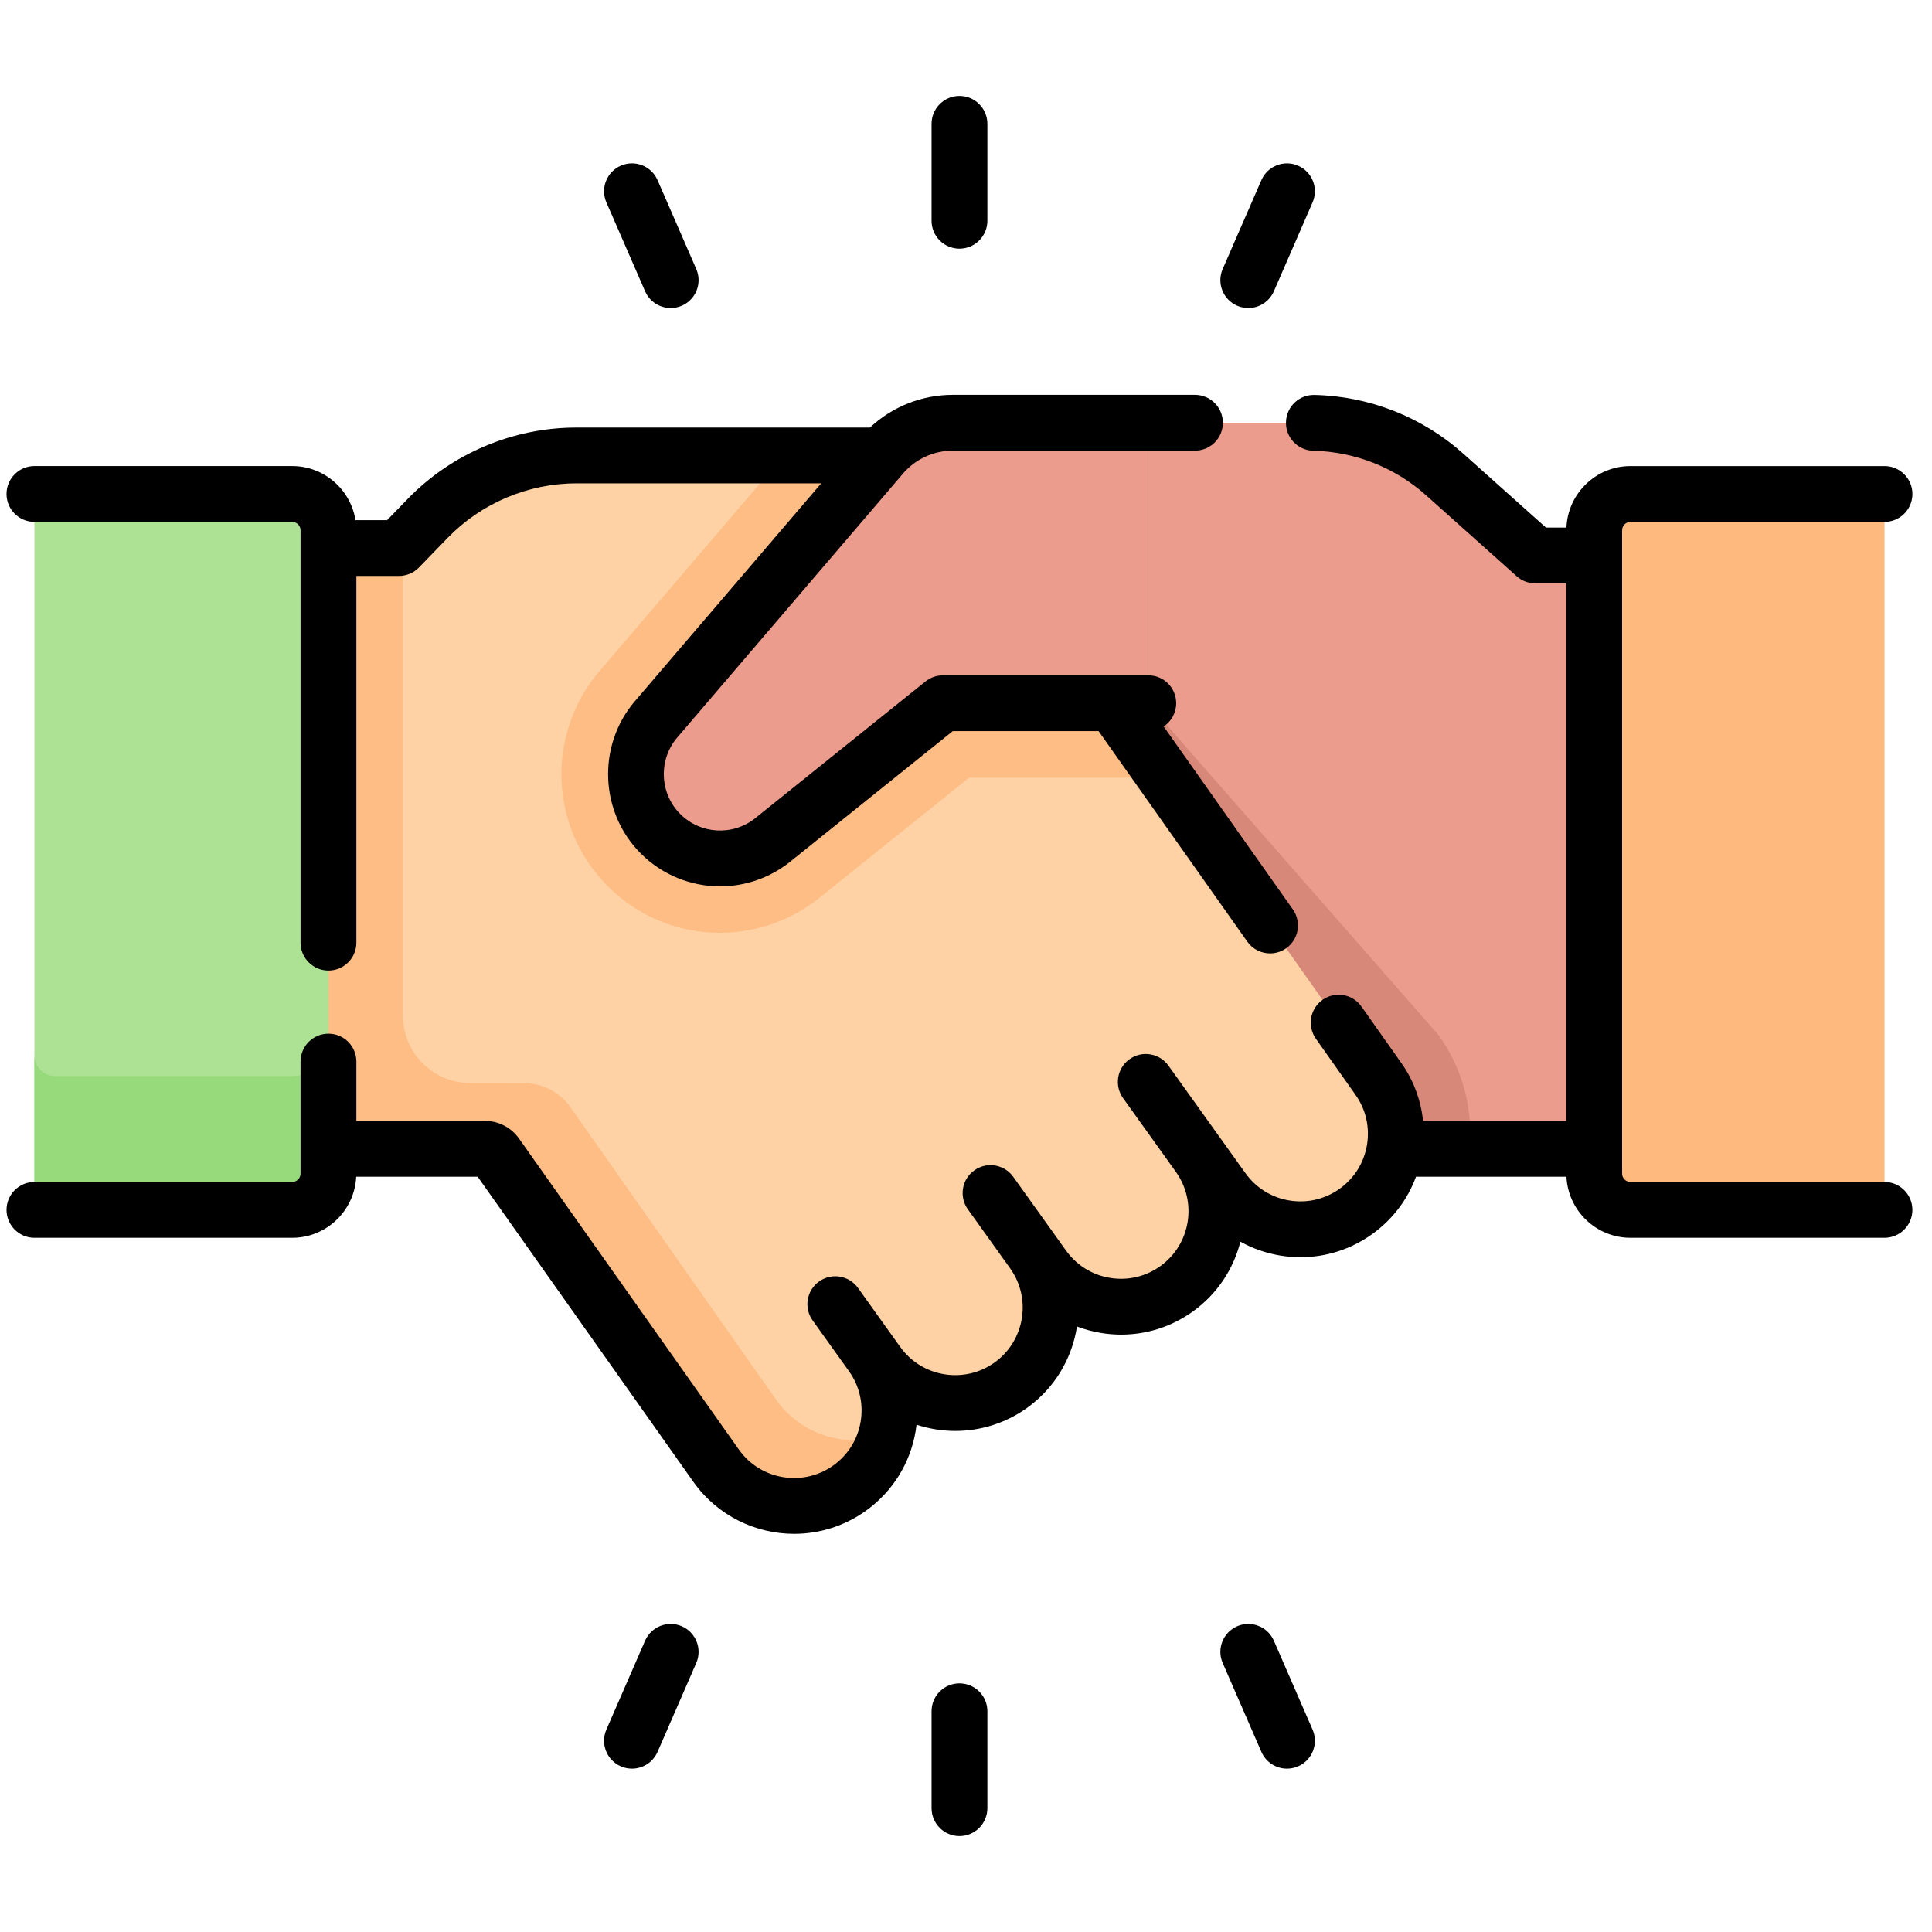 <svg width="74" height="74" viewBox="0 0 74 74" fill="none" xmlns="http://www.w3.org/2000/svg">
<g clip-path="url(#clip0)">
<path d="M58.804 21.274L55.332 18.17C53.907 16.896 52.061 16.192 50.148 16.192H43.981V26.935H43.982L43.982 26.936L43.981 26.935H40.619V44.001H47.294H68.296V21.274H58.804Z" fill="#EB9C8D"/>
<path d="M56.285 44.001C56.302 43.81 56.314 43.619 56.314 43.426C56.314 42.063 55.895 40.757 55.102 39.648L43.57 26.494L42.632 26.935H43.981H43.983L43.983 26.935L43.981 26.935H40.619V44.001H47.294H56.285Z" fill="#D78878"/>
<path d="M45.928 44.291C47.079 45.93 46.697 48.195 45.064 49.365C44.418 49.827 43.675 50.05 42.938 50.05C41.799 50.05 40.676 49.518 39.962 48.522L39.56 47.96C40.733 49.602 40.354 51.884 38.714 53.058C38.07 53.52 37.326 53.742 36.589 53.742C35.449 53.742 34.326 53.21 33.612 52.213L33.385 51.896C34.561 53.538 34.184 55.822 32.542 56.998C31.898 57.46 31.154 57.682 30.417 57.682C29.277 57.682 28.154 57.151 27.44 56.153L19.006 44.225C18.907 44.084 18.746 44.001 18.575 44.001L5.156 44.024V20.991H15.281L16.383 19.854C17.875 18.314 19.927 17.445 22.072 17.445H33.775L42.631 26.935L52.779 41.3C53.241 41.944 53.463 42.688 53.463 43.426C53.463 44.564 52.932 45.687 51.934 46.401C50.293 47.575 48.01 47.198 46.834 45.556L45.928 44.291Z" fill="#FED2A4"/>
<path d="M72.182 20.028V45.233C72.182 45.845 71.686 46.341 71.074 46.341H62.452C61.684 46.341 61.062 45.719 61.062 44.952V20.309C61.062 19.542 61.684 18.92 62.452 18.92H71.074C71.686 18.92 72.182 19.416 72.182 20.028Z" fill="#FDB97E"/>
<path d="M29.743 53.634C30.457 54.631 31.58 55.163 32.72 55.163C33.135 55.163 33.551 55.09 33.951 54.946C33.743 55.745 33.266 56.48 32.542 56.998C31.898 57.46 31.154 57.682 30.417 57.682C29.277 57.682 28.154 57.151 27.44 56.153L19.006 44.225C18.907 44.084 18.746 44.001 18.575 44.001L5.156 44.024V20.991H15.281L15.431 20.836V38.889C15.431 40.326 16.597 41.489 18.033 41.487L20.077 41.489C20.782 41.489 21.443 41.833 21.849 42.41L29.743 53.634Z" fill="#FFBD86"/>
<path d="M12.581 20.309V44.952C12.581 45.719 11.959 46.341 11.191 46.341H2.112C1.674 46.341 1.318 45.986 1.318 45.547V19.714C1.318 19.275 1.674 18.92 2.112 18.92H11.191C11.959 18.92 12.581 19.542 12.581 20.309Z" fill="#ADE194"/>
<path d="M11.191 41.215H2.112C1.674 41.215 1.318 40.859 1.318 40.421V45.548C1.318 45.986 1.674 46.342 2.112 46.342H11.191C11.959 46.342 12.581 45.719 12.581 44.952V39.825C12.581 40.593 11.959 41.215 11.191 41.215Z" fill="#97DA7B"/>
<path d="M42.631 26.935L33.775 17.445H30.024L22.964 25.701C22.022 26.8 21.503 28.204 21.503 29.652C21.503 31.276 22.135 32.801 23.283 33.949C24.431 35.097 25.957 35.729 27.58 35.729C28.959 35.729 30.311 35.253 31.385 34.39L37.121 29.785H44.645L42.631 26.935Z" fill="#FFBD86"/>
<path d="M43.981 16.192H36.495C35.449 16.192 34.456 16.65 33.775 17.445L25.128 27.555C24.61 28.16 24.353 28.907 24.353 29.652C24.353 30.48 24.671 31.307 25.298 31.934C26.462 33.098 28.316 33.199 29.6 32.167L35.767 27.217C35.995 27.034 36.278 26.935 36.57 26.935H43.981V16.192H43.981Z" fill="#EB9C8D"/>
<path d="M1.319 19.989H11.192C11.368 19.989 11.512 20.133 11.512 20.31V36.106C11.512 36.696 11.991 37.175 12.581 37.175C13.171 37.175 13.65 36.696 13.65 36.106V22.06H15.281C15.57 22.06 15.847 21.943 16.048 21.735L17.15 20.598C18.434 19.274 20.227 18.514 22.072 18.514H31.454L24.316 26.859C22.867 28.553 22.967 31.114 24.542 32.69C25.378 33.525 26.477 33.95 27.58 33.95C28.528 33.95 29.479 33.637 30.27 33.002L36.494 28.003H42.078L47.773 36.065C47.981 36.36 48.311 36.517 48.647 36.517C48.86 36.517 49.075 36.454 49.263 36.321C49.745 35.981 49.859 35.314 49.519 34.832L44.571 27.826C44.86 27.635 45.051 27.307 45.051 26.935C45.051 26.344 44.573 25.866 43.982 25.866H36.118C35.875 25.866 35.639 25.949 35.449 26.101L28.932 31.335C28.071 32.026 26.834 31.958 26.054 31.178C25.262 30.386 25.212 29.1 25.94 28.249L34.587 18.14C35.065 17.582 35.76 17.261 36.495 17.261H45.77C46.36 17.261 46.839 16.783 46.839 16.193C46.839 15.602 46.36 15.124 45.77 15.124H36.495C35.308 15.124 34.177 15.575 33.321 16.377H22.072C19.652 16.377 17.299 17.373 15.615 19.11L14.828 19.922H13.616C13.43 18.751 12.415 17.851 11.192 17.851H1.319C0.729 17.851 0.25 18.33 0.25 18.92C0.25 19.511 0.729 19.989 1.319 19.989Z" fill="black"/>
<path d="M72.181 45.272H62.451C62.274 45.272 62.13 45.128 62.13 44.952V20.31C62.13 20.133 62.274 19.989 62.451 19.989H72.181C72.772 19.989 73.25 19.511 73.25 18.92C73.25 18.33 72.772 17.852 72.181 17.852H62.451C61.13 17.852 60.053 18.899 59.998 20.206H59.213L56.044 17.374C54.477 15.973 52.454 15.176 50.349 15.128C49.752 15.114 49.27 15.582 49.256 16.173C49.243 16.763 49.711 17.252 50.301 17.265C51.898 17.301 53.432 17.906 54.62 18.968L58.093 22.072C58.289 22.247 58.542 22.344 58.805 22.344H59.992V42.933H54.506C54.423 42.128 54.134 41.355 53.652 40.683L52.147 38.552C51.806 38.07 51.14 37.955 50.657 38.296C50.175 38.636 50.061 39.303 50.401 39.785L51.91 41.922C52.313 42.483 52.472 43.169 52.359 43.85C52.246 44.532 51.875 45.129 51.313 45.532C50.751 45.934 50.066 46.093 49.384 45.981C48.702 45.868 48.105 45.496 47.702 44.934L44.755 40.817C44.411 40.337 43.743 40.227 43.263 40.57C42.783 40.914 42.673 41.582 43.017 42.062L45.039 44.886C45.87 46.047 45.602 47.666 44.442 48.496C43.88 48.899 43.195 49.058 42.513 48.945C41.831 48.833 41.234 48.461 40.831 47.899L38.809 45.074C38.465 44.594 37.797 44.484 37.318 44.827C36.838 45.171 36.727 45.839 37.071 46.319L38.689 48.579C39.52 49.739 39.251 51.358 38.092 52.189C36.932 53.019 35.312 52.751 34.481 51.591L32.863 49.331C32.52 48.851 31.852 48.74 31.372 49.084C30.892 49.428 30.782 50.096 31.125 50.575L32.517 52.519C32.919 53.081 33.078 53.766 32.965 54.448C32.853 55.13 32.481 55.727 31.919 56.129C30.759 56.959 29.14 56.691 28.312 55.537L19.879 43.608C19.58 43.185 19.092 42.933 18.575 42.933H13.65V40.661C13.65 40.071 13.171 39.592 12.581 39.592C11.991 39.592 11.512 40.071 11.512 40.661V44.951C11.512 45.128 11.368 45.272 11.192 45.272H1.319C0.729 45.272 0.25 45.751 0.25 46.341C0.25 46.931 0.729 47.41 1.319 47.41H11.192C12.507 47.41 13.581 46.37 13.644 45.07H18.295L26.571 56.776C27.492 58.063 28.945 58.748 30.419 58.748C31.371 58.748 32.332 58.462 33.163 57.867C34.189 57.132 34.868 56.042 35.074 54.797C35.087 54.721 35.097 54.645 35.106 54.569C35.585 54.727 36.087 54.808 36.591 54.808C37.543 54.808 38.504 54.522 39.336 53.927C40.409 53.158 41.063 52.02 41.25 50.809C41.543 50.919 41.848 51.002 42.164 51.054C42.425 51.098 42.686 51.119 42.945 51.119C43.923 51.119 44.875 50.815 45.686 50.235C46.627 49.561 47.245 48.603 47.51 47.56C47.977 47.82 48.491 47.999 49.034 48.09C49.295 48.133 49.556 48.154 49.816 48.154C50.794 48.154 51.745 47.85 52.557 47.27C53.335 46.712 53.913 45.949 54.237 45.07H59.998C60.06 46.37 61.135 47.41 62.45 47.41H72.181C72.771 47.41 73.249 46.931 73.249 46.341C73.249 45.751 72.772 45.272 72.181 45.272Z" fill="black"/>
<path d="M36.75 9.525C37.34 9.525 37.819 9.046 37.819 8.456V4.743C37.819 4.153 37.34 3.674 36.75 3.674C36.16 3.674 35.681 4.153 35.681 4.743V8.456C35.681 9.046 36.16 9.525 36.75 9.525Z" fill="black"/>
<path d="M47.385 11.71C47.524 11.771 47.669 11.799 47.811 11.799C48.224 11.799 48.617 11.559 48.792 11.157L50.274 7.753C50.51 7.212 50.262 6.582 49.721 6.347C49.18 6.111 48.55 6.359 48.314 6.9L46.832 10.303C46.596 10.845 46.844 11.474 47.385 11.71Z" fill="black"/>
<path d="M24.709 11.157C24.884 11.559 25.277 11.799 25.689 11.799C25.831 11.799 25.976 11.771 26.115 11.71C26.657 11.474 26.904 10.845 26.668 10.303L25.186 6.9C24.95 6.358 24.321 6.111 23.779 6.346C23.238 6.582 22.99 7.212 23.226 7.753L24.709 11.157Z" fill="black"/>
<path d="M36.75 64.476C36.16 64.476 35.681 64.954 35.681 65.544V69.257C35.681 69.847 36.16 70.326 36.75 70.326C37.34 70.326 37.819 69.847 37.819 69.257V65.544C37.819 64.954 37.34 64.476 36.75 64.476Z" fill="black"/>
<path d="M48.792 62.843C48.556 62.302 47.926 62.054 47.385 62.29C46.844 62.526 46.596 63.156 46.832 63.697L48.314 67.1C48.489 67.503 48.882 67.743 49.294 67.743C49.437 67.743 49.582 67.714 49.721 67.654C50.262 67.418 50.51 66.788 50.274 66.247L48.792 62.843Z" fill="black"/>
<path d="M26.115 62.29C25.574 62.054 24.944 62.302 24.708 62.843L23.226 66.247C22.99 66.788 23.238 67.418 23.779 67.654C23.918 67.714 24.063 67.743 24.205 67.743C24.618 67.743 25.011 67.503 25.186 67.1L26.668 63.697C26.904 63.156 26.656 62.526 26.115 62.29Z" fill="black"/>
</g>
<defs>
<clipPath id="clip0">
<rect width="73" height="73" fill="white" transform="translate(0.25 0.5)"/>
</clipPath>
</defs>
</svg>

